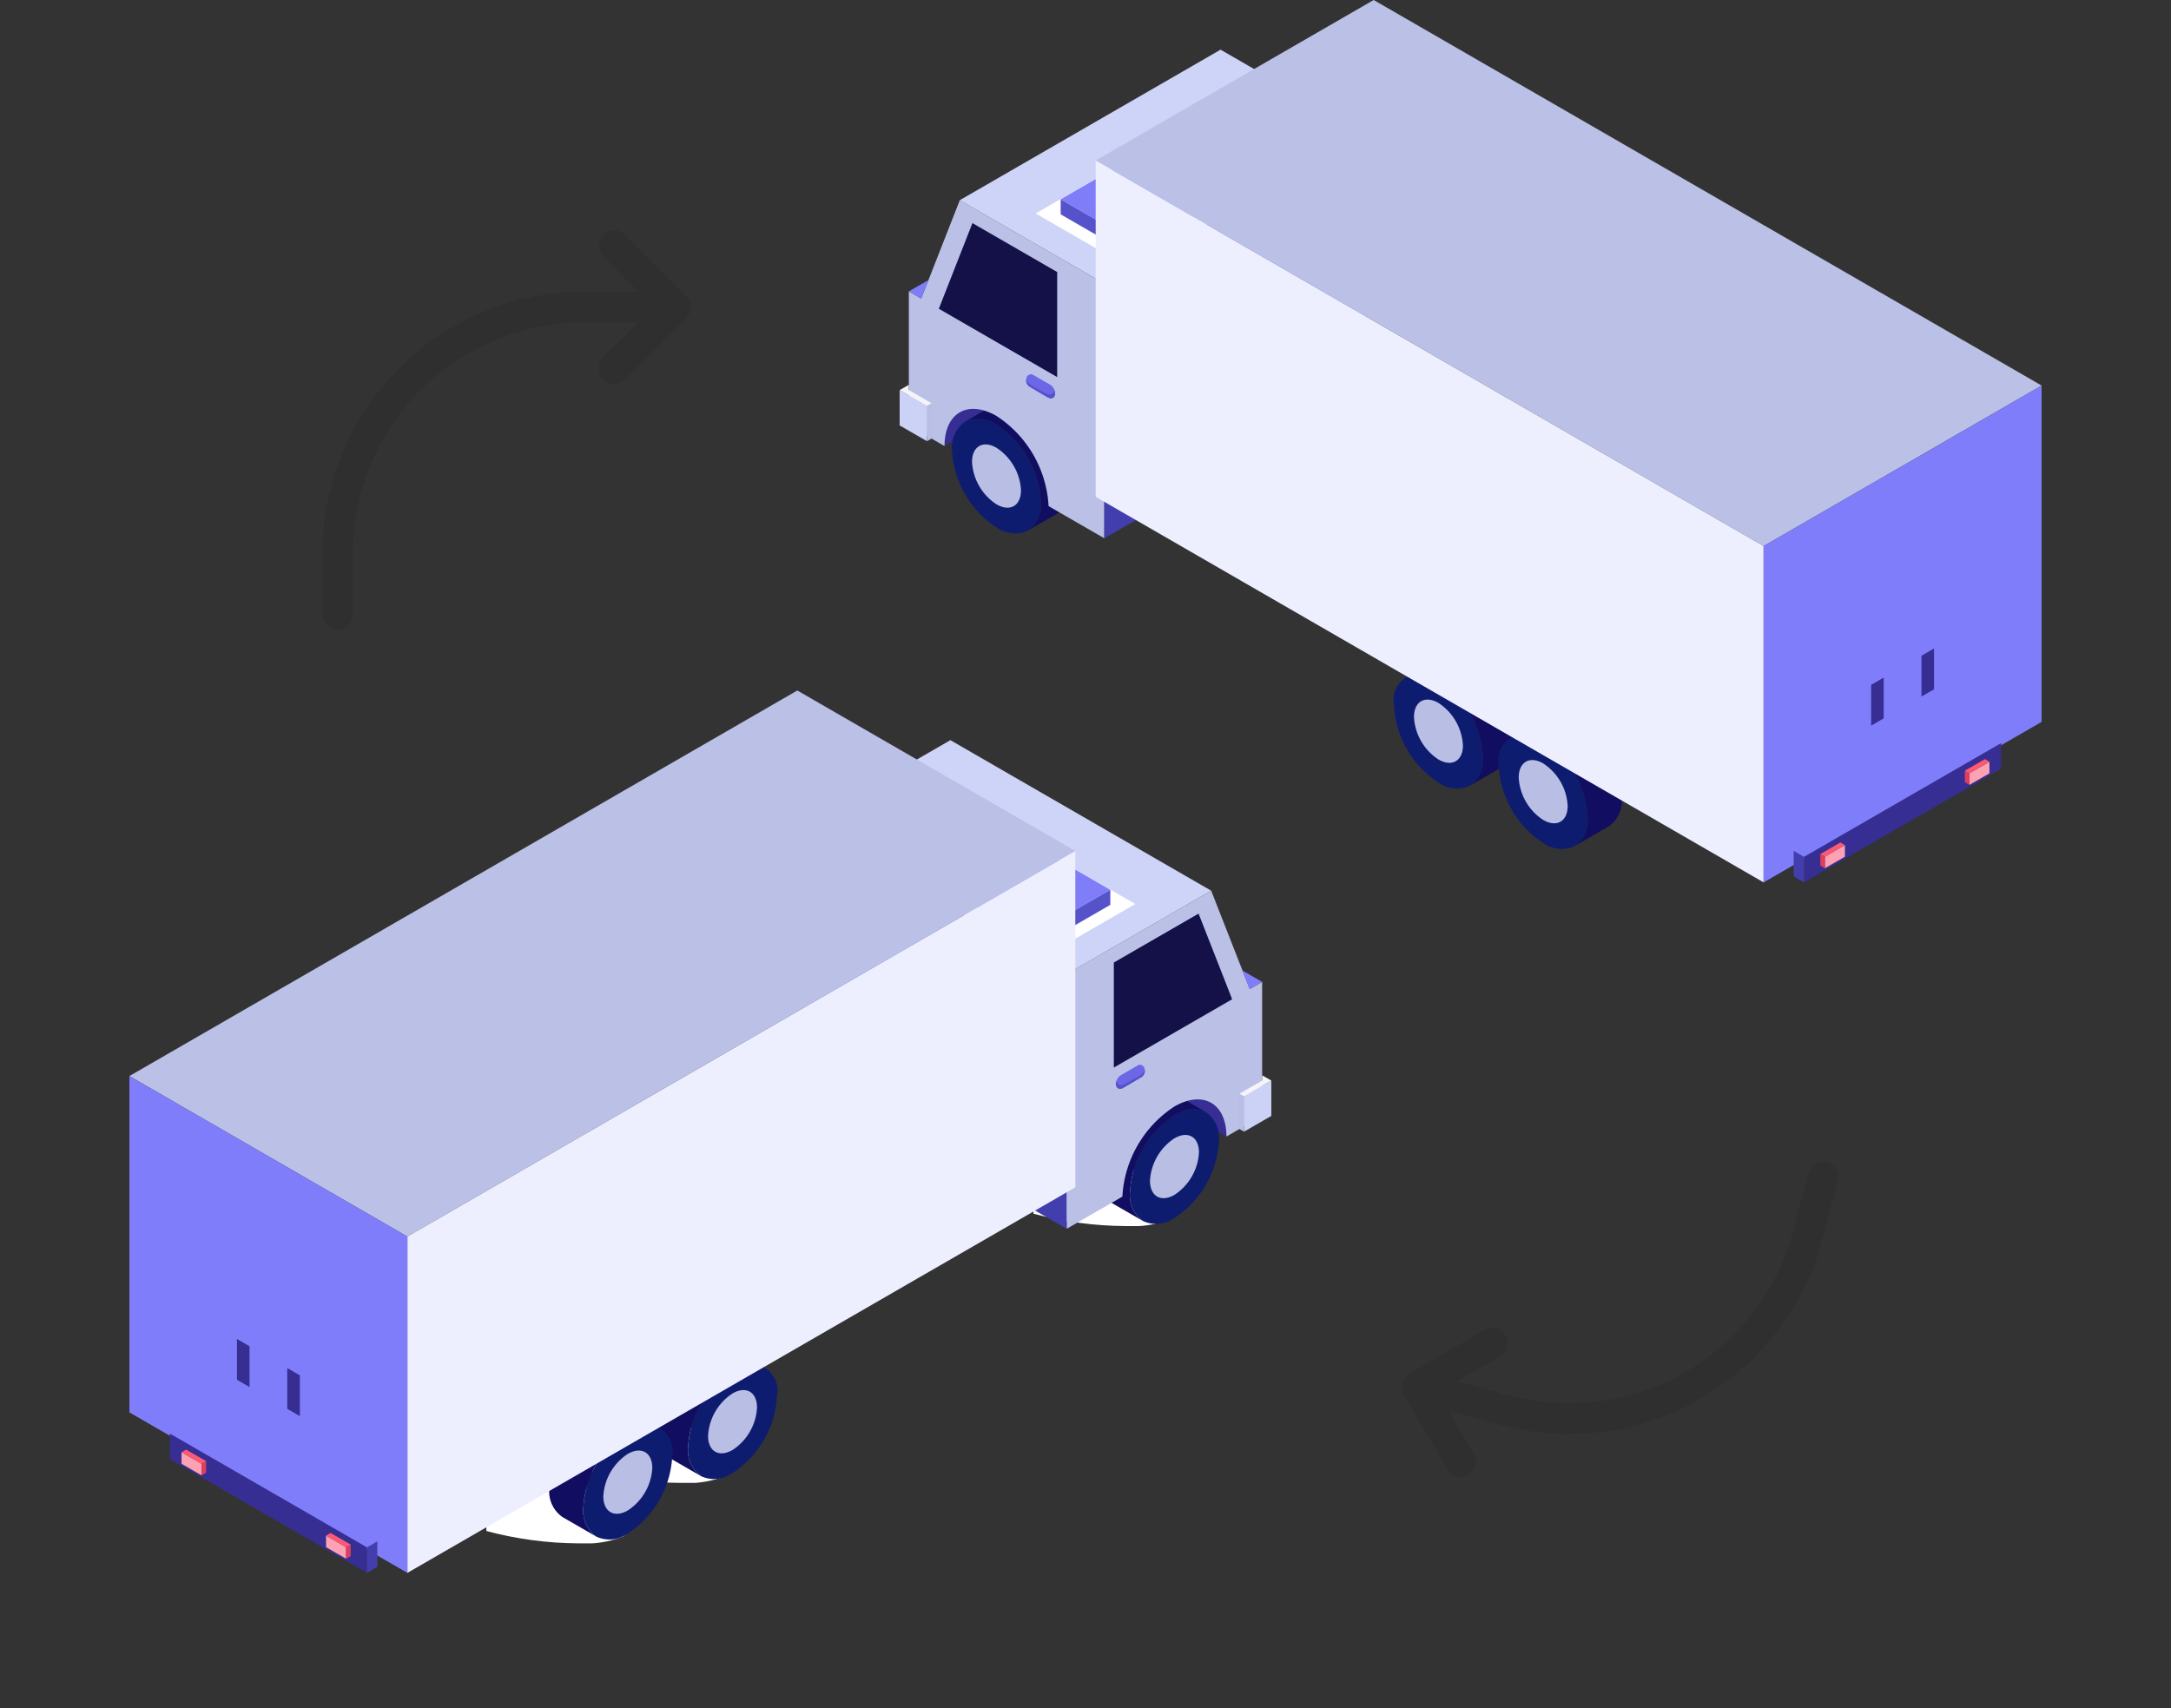 <?xml version="1.0" encoding="UTF-8"?> <svg xmlns="http://www.w3.org/2000/svg" xmlns:xlink="http://www.w3.org/1999/xlink" width="193.124" height="151.956" viewBox="0 0 193.124 151.956"><rect x="0" y="0" width="193.124" height="151.956" fill="#333333" stroke="none"/><defs><clipPath id="clip-path"><rect id="Rectangle_68038" data-name="Rectangle 68038" width="122.418" height="90.526" fill="none"></rect></clipPath><clipPath id="clip-path-2"><path id="Path_195226" data-name="Path 195226" d="M30.535,54.934l10.527,6.078V51.668l-7.539-4.353Z" transform="translate(-30.535 -47.315)" fill="none"></path></clipPath><linearGradient id="linear-gradient" x1="-1.217" y1="5.16" x2="-1.177" y2="5.16" gradientUnits="objectBoundingBox"><stop offset="0" stop-color="#362e92"></stop><stop offset="0.504" stop-color="#25206e"></stop><stop offset="1" stop-color="#131147"></stop></linearGradient><clipPath id="clip-path-4"><rect id="Rectangle_68041" data-name="Rectangle 68041" width="23.958" height="13.832" fill="none"></rect></clipPath><clipPath id="clip-path-5"><path id="Path_195235" data-name="Path 195235" d="M58.344,36.15l16.679-9.629-7.28-4.2L51.065,31.947Z" transform="translate(-51.065 -22.318)" fill="none"></path></clipPath><linearGradient id="linear-gradient-2" x1="-0.894" y1="5.868" x2="-0.877" y2="5.868" gradientUnits="objectBoundingBox"><stop offset="0" stop-color="#c2c8e7"></stop><stop offset="0.25" stop-color="#c6cbe8"></stop><stop offset="0.512" stop-color="#d2d7ed"></stop><stop offset="0.777" stop-color="#e7e9f5"></stop><stop offset="1" stop-color="#fff"></stop></linearGradient><clipPath id="clip-path-8"><rect id="Rectangle_68032" data-name="Rectangle 68032" width="12.546" height="6.02" fill="none"></rect></clipPath><clipPath id="clip-path-9"><path id="Path_195212" data-name="Path 195212" d="M158.769,166.531c.273-.01.555-.018.856-.018,3.91,0,8.66.914,10.614,2.042.977.565,1.069,1.074.43,1.444a2.979,2.979,0,0,1-.647.257c.164.077.318.154.455.234.977.565,1.069,1.074.43,1.444a9.155,9.155,0,0,1-3.967.6,32.385,32.385,0,0,1-8.172-1.1Z" transform="translate(-158.769 -166.513)" fill="none"></path></clipPath><linearGradient id="linear-gradient-3" x1="6.194" y1="3.434" x2="6.161" y2="3.434" gradientUnits="objectBoundingBox"><stop offset="0" stop-color="#c2c8e7"></stop><stop offset="1" stop-color="#fff"></stop></linearGradient><clipPath id="clip-path-11"><path id="Path_195213" data-name="Path 195213" d="M137.069,153.709c.273-.01.555-.018.856-.018,3.909,0,8.66.914,10.614,2.042.977.564,1.069,1.074.43,1.444a2.979,2.979,0,0,1-.646.257c.163.077.318.155.455.234.977.565,1.069,1.074.43,1.444a9.168,9.168,0,0,1-3.967.6,32.383,32.383,0,0,1-8.172-1.1Z" transform="translate(-137.069 -153.691)" fill="none"></path></clipPath><linearGradient id="linear-gradient-4" x1="5.482" y1="4.328" x2="5.449" y2="4.328" xlink:href="#linear-gradient-3"></linearGradient><clipPath id="clip-path-13"><path id="Path_195214" data-name="Path 195214" d="M42.768,99.243c.273-.01.555-.018.856-.018,3.91,0,8.66.914,10.615,2.042.977.564,1.069,1.074.43,1.444a2.972,2.972,0,0,1-.646.257c.164.077.318.154.455.234.977.564,1.069,1.074.43,1.444a9.168,9.168,0,0,1-3.967.6,32.381,32.381,0,0,1-8.172-1.1Z" transform="translate(-42.768 -99.225)" fill="none"></path></clipPath><linearGradient id="linear-gradient-5" x1="2.386" y1="8.123" x2="2.353" y2="8.123" xlink:href="#linear-gradient-3"></linearGradient><clipPath id="clip-path-15"><path id="Path_195226-2" data-name="Path 195226" d="M41.062,54.934,30.535,61.012V51.668l7.539-4.353Z" transform="translate(-30.535 -47.315)" fill="none"></path></clipPath><linearGradient id="linear-gradient-6" x1="2.217" y1="5.16" x2="2.177" y2="5.16" xlink:href="#linear-gradient"></linearGradient><clipPath id="clip-path-18"><path id="Path_195235-2" data-name="Path 195235" d="M67.744,36.15,51.065,26.521l7.28-4.2,16.678,9.629Z" transform="translate(-51.065 -22.318)" fill="none"></path></clipPath><linearGradient id="linear-gradient-7" x1="1.894" y1="5.868" x2="1.877" y2="5.868" xlink:href="#linear-gradient-2"></linearGradient><clipPath id="clip-path-19"><rect id="Rectangle_68044" data-name="Rectangle 68044" width="32.763" height="35.883" transform="translate(0)" fill="none"></rect></clipPath><clipPath id="clip-path-20"><rect id="Rectangle_68044-2" data-name="Rectangle 68044" width="32.763" height="35.883" transform="translate(0 0)" fill="none"></rect></clipPath></defs><g id="Group_221940" data-name="Group 221940" style="isolation: isolate"><g id="Group_221934" data-name="Group 221934" transform="translate(70.706)"><g id="Group_223747" data-name="Group 223747" transform="translate(0)"><path id="Path_195215" data-name="Path 195215" d="M35.33,84.1l-3.6,2.077v-4l3.6-2.077Z" transform="translate(-18.42 -46.498)" fill="#362e92"></path><g id="Group_221923" data-name="Group 221923"><g id="Group_221922" data-name="Group 221922" clip-path="url(#clip-path)"><path id="Path_195216" data-name="Path 195216" d="M133.8,152.844a2.78,2.78,0,0,0,1.16-2.56,8.741,8.741,0,0,0-3.956-6.85,2.409,2.409,0,0,0-3.953,2.283,8.74,8.74,0,0,0,3.953,6.85,2.781,2.781,0,0,0,2.8.278" transform="translate(-73.753 -82.948)" fill="#0e1c70"></path><path id="Path_195217" data-name="Path 195217" d="M135.643,152.432a4.816,4.816,0,0,0-2.178-3.773c-1.2-.694-2.177-.131-2.177,1.257a4.816,4.816,0,0,0,2.177,3.773c1.2.694,2.178.132,2.178-1.257" transform="translate(-76.212 -86.123)" fill="#b9bee4"></path><path id="Path_195218" data-name="Path 195218" d="M136.564,147.866a8.739,8.739,0,0,0-3.955-6.85,2.774,2.774,0,0,0-2.8-.278l3.027-1.748a2.781,2.781,0,0,1,2.8.277,8.74,8.74,0,0,1,3.954,6.851,2.777,2.777,0,0,1-1.158,2.559l-3.026,1.749a2.783,2.783,0,0,0,1.157-2.56" transform="translate(-75.355 -80.53)" fill="#110d60"></path><path id="Path_195219" data-name="Path 195219" d="M156.013,165.666a2.781,2.781,0,0,0,1.159-2.56,8.742,8.742,0,0,0-3.955-6.851,2.409,2.409,0,0,0-3.953,2.283,8.739,8.739,0,0,0,3.953,6.85,2.781,2.781,0,0,0,2.8.278" transform="translate(-86.647 -90.392)" fill="#0e1c70"></path><path id="Path_195220" data-name="Path 195220" d="M157.854,165.255a4.816,4.816,0,0,0-2.178-3.773c-1.2-.694-2.177-.131-2.177,1.257a4.815,4.815,0,0,0,2.177,3.773c1.2.694,2.178.132,2.178-1.257" transform="translate(-89.105 -93.567)" fill="#b9bee4"></path><path id="Path_195221" data-name="Path 195221" d="M158.774,160.688a8.738,8.738,0,0,0-3.955-6.85,2.776,2.776,0,0,0-2.8-.278l3.027-1.748a2.781,2.781,0,0,1,2.8.277,8.738,8.738,0,0,1,3.954,6.851,2.777,2.777,0,0,1-1.158,2.559l-3.026,1.748a2.781,2.781,0,0,0,1.157-2.56" transform="translate(-88.248 -87.974)" fill="#110d60"></path><path id="Path_195222" data-name="Path 195222" d="M40.091,98.739a2.781,2.781,0,0,0,1.16-2.56,8.742,8.742,0,0,0-3.956-6.85,2.777,2.777,0,0,0-2.8-.278,2.777,2.777,0,0,0-1.157,2.56,8.74,8.74,0,0,0,3.953,6.85,2.781,2.781,0,0,0,2.8.278" transform="translate(-19.355 -51.541)" fill="#0e1c70"></path><path id="Path_195223" data-name="Path 195223" d="M41.931,98.327a4.816,4.816,0,0,0-2.178-3.773c-1.2-.694-2.177-.131-2.177,1.257a4.815,4.815,0,0,0,2.177,3.773c1.2.694,2.178.132,2.178-1.257" transform="translate(-21.813 -54.716)" fill="#b9bee4"></path><path id="Path_195224" data-name="Path 195224" d="M42.852,93.76A8.738,8.738,0,0,0,38.9,86.91a2.775,2.775,0,0,0-2.8-.278l3.027-1.748a2.781,2.781,0,0,1,2.8.277,8.738,8.738,0,0,1,3.955,6.851,2.778,2.778,0,0,1-1.158,2.559L41.694,96.32a2.781,2.781,0,0,0,1.157-2.56" transform="translate(-20.956 -49.123)" fill="#110d60"></path><path id="Path_195225" data-name="Path 195225" d="M41.556,49.877,28.7,42.454l-3.432,8.753-1.1-.638V62.493l3.175,1.833c0-2.952,2.073-4.148,4.629-2.673A10.232,10.232,0,0,1,36.6,69.671l4.959,2.863Z" transform="translate(-14.027 -24.644)" fill="#bbc0e6"></path></g></g><g id="Group_221925" data-name="Group 221925" transform="translate(12.81 19.849)"><g id="Group_221924" data-name="Group 221924" transform="translate(0)" clip-path="url(#clip-path-2)"><rect id="Rectangle_68039" data-name="Rectangle 68039" width="10.527" height="13.697" transform="translate(0)" fill="url(#linear-gradient)"></rect></g></g><g id="Group_221932" data-name="Group 221932"><g id="Group_221931" data-name="Group 221931" clip-path="url(#clip-path)"><path id="Path_195227" data-name="Path 195227" d="M51.617,81.083a.964.964,0,0,0-.4-.768l-1.574-.909a.317.317,0,0,0-.162-.047.45.45,0,0,0-.42.37.692.692,0,0,0,.3.742c.771.46,1.345.793,1.595.938a.421.421,0,0,0,.666-.327" transform="translate(-28.468 -46.068)" fill="#6b67e7"></path><path id="Path_195228" data-name="Path 195228" d="M49.044,80.511a.68.68,0,0,0,.314.63c.77.46,1.345.793,1.594.938.5.286.687-.119.666-.327a1.217,1.217,0,0,0-.057-.308.431.431,0,0,1-.615.361c-.131-.067-1.24-.665-1.467-.816a1.022,1.022,0,0,1-.436-.477" transform="translate(-28.47 -46.736)" fill="#5652ca"></path><path id="Path_195229" data-name="Path 195229" d="M22.227,85.863l2.428,1.4V84.115l-2.428-1.4Z" transform="translate(-12.903 -48.015)" fill="#ccd1f6"></path><path id="Path_195230" data-name="Path 195230" d="M28.015,88.88l.406-.235V85.5l-.406.235Z" transform="translate(-16.262 -49.63)" fill="#b9bee4"></path><path id="Path_195231" data-name="Path 195231" d="M25.061,83.232,23.04,82.065V81.6l-.813.469,2.428,1.4Z" transform="translate(-12.903 -47.365)" fill="#f4f4f9"></path><path id="Path_195232" data-name="Path 195232" d="M47.835,31.345l23.2-13.392L58.176,10.531l-23.2,13.392Z" transform="translate(-20.305 -6.113)" fill="#ced3f8"></path><path id="Path_195233" data-name="Path 195233" d="M65.623,64.273l23.2-13.392V28.224l-23.2,13.392Z" transform="translate(-38.094 -16.384)" fill="#423ead"></path><path id="Path_195234" data-name="Path 195234" d="M25.269,61.037l.646-1.649L24.164,60.4Z" transform="translate(-14.027 -34.474)" fill="#807df9"></path><g id="Group_221930" data-name="Group 221930" transform="translate(21.422 9.363)" style="mix-blend-mode: multiply;isolation: isolate"><g id="Group_221929" data-name="Group 221929"><g id="Group_221928" data-name="Group 221928" clip-path="url(#clip-path-4)"><g id="Group_221927" data-name="Group 221927" transform="translate(0)"><g id="Group_221926" data-name="Group 221926" clip-path="url(#clip-path-5)"><rect id="Rectangle_68040" data-name="Rectangle 68040" width="23.958" height="13.832" transform="translate(0)" fill="url(#linear-gradient-2)"></rect></g></g></g></g></g><path id="Path_195236" data-name="Path 195236" d="M63.651,33.135l16.678-9.629L73.05,19.3,56.371,28.932Z" transform="translate(-32.723 -11.205)" fill="#807df9"></path><path id="Path_195237" data-name="Path 195237" d="M73.724,40.291,90.4,30.662v-1.34L73.724,38.951Z" transform="translate(-42.796 -17.021)" fill="#b9bee4"></path><path id="Path_195238" data-name="Path 195238" d="M56.371,43.6l7.28,4.2V46.46l-7.28-4.2Z" transform="translate(-32.723 -24.53)" fill="#5652ca"></path><path id="Path_195239" data-name="Path 195239" d="M123.21,48.58,147.939,34.3,88.523,0,63.794,14.277Z" transform="translate(-37.032 0)" fill="#bbc0e6"></path><path id="Path_195240" data-name="Path 195240" d="M123.21,98.256V68.336l-59.416-34.3v29.92Z" transform="translate(-37.032 -19.756)" fill="#edefff"></path><path id="Path_195241" data-name="Path 195241" d="M230.155,111.69V81.771L205.426,96.048v29.92Z" transform="translate(-119.248 -47.468)" fill="#807dfb"></path><path id="Path_195242" data-name="Path 195242" d="M228.23,147.964l1.119-.646v-3.628l-1.119.646Z" transform="translate(-132.486 -83.411)" fill="#362e92"></path><path id="Path_195243" data-name="Path 195243" d="M238.9,141.8l1.119-.646v-3.629l-1.119.646Z" transform="translate(-138.68 -79.834)" fill="#362e92"></path><path id="Path_195244" data-name="Path 195244" d="M231.535,159.85v-2.27L214,167.7v2.27Z" transform="translate(-124.225 -91.474)" fill="#362e92"></path><path id="Path_195245" data-name="Path 195245" d="M211.8,182.712v-2.27l.924.534v2.27Z" transform="translate(-122.946 -104.745)" fill="#423ead"></path><path id="Path_195246" data-name="Path 195246" d="M249.065,163.6l1.782-1.029v-1.023l-1.782,1.029Z" transform="translate(-144.58 -93.775)" fill="#fda2b3"></path><path id="Path_195247" data-name="Path 195247" d="M248.1,164.46l.406.235v-1.023l-.406-.235Z" transform="translate(-144.018 -94.874)" fill="#e13d5c"></path><path id="Path_195248" data-name="Path 195248" d="M248.1,162.013l.406.235,1.782-1.029-.406-.235Z" transform="translate(-144.018 -93.45)" fill="#fd5a72"></path><path id="Path_195249" data-name="Path 195249" d="M218.423,181.287l1.782-1.029v-1.023l-1.782,1.029Z" transform="translate(-126.793 -104.045)" fill="#fda2b3"></path><path id="Path_195250" data-name="Path 195250" d="M217.455,182.151l.407.234v-1.023l-.407-.235Z" transform="translate(-126.231 -105.144)" fill="#e13d5c"></path><path id="Path_195251" data-name="Path 195251" d="M217.455,179.7l.407.234,1.782-1.029-.406-.235Z" transform="translate(-126.231 -103.72)" fill="#fd5a72"></path></g></g></g></g><g id="Group_221936" data-name="Group 221936" transform="translate(0 61.429)"><g id="Group_221933" data-name="Group 221933" transform="translate(0)" clip-path="url(#clip-path)"><g id="Group_221921" data-name="Group 221921"><g id="Group_221920" data-name="Group 221920" clip-path="url(#clip-path)"><g id="Group_221909" data-name="Group 221909" transform="translate(43.266 69.853)" style="mix-blend-mode: multiply;isolation: isolate"><g id="Group_221908" data-name="Group 221908" transform="translate(0)"><g id="Group_221907" data-name="Group 221907" clip-path="url(#clip-path-8)"><g id="Group_221906" data-name="Group 221906" transform="translate(0 0)"><g id="Group_221905" data-name="Group 221905" clip-path="url(#clip-path-9)"><rect id="Rectangle_68031" data-name="Rectangle 68031" width="12.778" height="6.02" transform="translate(0)" fill="url(#linear-gradient-3)"></rect></g></g></g></g></g><g id="Group_221914" data-name="Group 221914" transform="translate(52.37 64.474)" style="mix-blend-mode: multiply;isolation: isolate"><g id="Group_221913" data-name="Group 221913" transform="translate(0)"><g id="Group_221912" data-name="Group 221912" clip-path="url(#clip-path-8)"><g id="Group_221911" data-name="Group 221911" transform="translate(0 0)"><g id="Group_221910" data-name="Group 221910" clip-path="url(#clip-path-11)"><rect id="Rectangle_68033" data-name="Rectangle 68033" width="12.778" height="6.02" transform="translate(0)" fill="url(#linear-gradient-4)"></rect></g></g></g></g></g><g id="Group_221919" data-name="Group 221919" transform="translate(91.93 41.625)" style="mix-blend-mode: multiply;isolation: isolate"><g id="Group_221918" data-name="Group 221918" transform="translate(0)"><g id="Group_221917" data-name="Group 221917" clip-path="url(#clip-path-8)"><g id="Group_221916" data-name="Group 221916" transform="translate(0)"><g id="Group_221915" data-name="Group 221915" clip-path="url(#clip-path-13)"><rect id="Rectangle_68035" data-name="Rectangle 68035" width="12.778" height="6.02" transform="translate(0)" fill="url(#linear-gradient-5)"></rect></g></g></g></g></g></g></g><path id="Path_195215-2" data-name="Path 195215" d="M31.732,84.1l3.6,2.077v-4l-3.6-2.077Z" transform="translate(73.776 -46.498)" fill="#362e92"></path><g id="Group_221923-2" data-name="Group 221923"><g id="Group_221922-2" data-name="Group 221922" clip-path="url(#clip-path)"><path id="Path_195216-2" data-name="Path 195216" d="M128.213,152.844a2.78,2.78,0,0,1-1.16-2.56,8.741,8.741,0,0,1,3.956-6.85,2.409,2.409,0,0,1,3.953,2.283,8.74,8.74,0,0,1-3.953,6.85,2.781,2.781,0,0,1-2.8.278" transform="translate(-65.844 -82.948)" fill="#0e1c70"></path><path id="Path_195217-2" data-name="Path 195217" d="M131.288,152.432a4.816,4.816,0,0,1,2.178-3.773c1.2-.694,2.177-.131,2.177,1.257a4.816,4.816,0,0,1-2.177,3.773c-1.2.694-2.178.132-2.178-1.257" transform="translate(-68.301 -86.123)" fill="#b9bee4"></path><path id="Path_195218-2" data-name="Path 195218" d="M132.84,147.866a8.739,8.739,0,0,1,3.955-6.85,2.774,2.774,0,0,1,2.8-.278l-3.027-1.748a2.781,2.781,0,0,0-2.8.277,8.74,8.74,0,0,0-3.954,6.851,2.777,2.777,0,0,0,1.158,2.559L134,150.426a2.782,2.782,0,0,1-1.157-2.56" transform="translate(-71.631 -80.53)" fill="#110d60"></path><path id="Path_195219-2" data-name="Path 195219" d="M150.423,165.666a2.781,2.781,0,0,1-1.159-2.56,8.742,8.742,0,0,1,3.955-6.851,2.409,2.409,0,0,1,3.953,2.283,8.739,8.739,0,0,1-3.953,6.85,2.781,2.781,0,0,1-2.8.278" transform="translate(-97.373 -90.392)" fill="#0e1c70"></path><path id="Path_195220-2" data-name="Path 195220" d="M153.5,165.255a4.816,4.816,0,0,1,2.178-3.773c1.2-.694,2.177-.131,2.177,1.257a4.815,4.815,0,0,1-2.177,3.773c-1.2.694-2.178.132-2.178-1.257" transform="translate(-99.83 -93.567)" fill="#b9bee4"></path><path id="Path_195221-2" data-name="Path 195221" d="M155.05,160.688a8.738,8.738,0,0,1,3.955-6.85,2.776,2.776,0,0,1,2.8-.278l-3.027-1.748a2.781,2.781,0,0,0-2.8.277,8.738,8.738,0,0,0-3.954,6.851,2.777,2.777,0,0,0,1.158,2.559l3.026,1.748a2.781,2.781,0,0,1-1.157-2.56" transform="translate(-103.158 -87.974)" fill="#110d60"></path><path id="Path_195222-2" data-name="Path 195222" d="M34.5,98.739a2.781,2.781,0,0,1-1.16-2.56,8.742,8.742,0,0,1,3.956-6.85,2.777,2.777,0,0,1,2.8-.278,2.777,2.777,0,0,1,1.157,2.56,8.74,8.74,0,0,1-3.953,6.85,2.781,2.781,0,0,1-2.8.278" transform="translate(67.18 -51.541)" fill="#0e1c70"></path><path id="Path_195223-2" data-name="Path 195223" d="M37.576,98.327a4.816,4.816,0,0,1,2.178-3.773c1.2-.694,2.177-.131,2.177,1.257a4.815,4.815,0,0,1-2.177,3.773c-1.2.694-2.178.132-2.178-1.257" transform="translate(64.724 -54.716)" fill="#b9bee4"></path><path id="Path_195224-2" data-name="Path 195224" d="M39.127,93.76a8.738,8.738,0,0,1,3.955-6.85,2.775,2.775,0,0,1,2.8-.278l-3.027-1.748a2.781,2.781,0,0,0-2.8.277A8.738,8.738,0,0,0,36.1,92.013a2.778,2.778,0,0,0,1.158,2.559l3.026,1.748a2.781,2.781,0,0,1-1.157-2.56" transform="translate(61.395 -49.123)" fill="#110d60"></path><path id="Path_195225-2" data-name="Path 195225" d="M24.164,49.877l12.855-7.423,3.432,8.753,1.1-.638V62.493l-3.175,1.833c0-2.952-2.073-4.148-4.629-2.673a10.232,10.232,0,0,0-4.629,8.018l-4.959,2.863Z" transform="translate(70.724 -24.644)" fill="#bbc0e6"></path></g></g><g id="Group_221925-2" data-name="Group 221925" transform="translate(99.081 19.849)"><g id="Group_221924-2" data-name="Group 221924" clip-path="url(#clip-path-15)"><rect id="Rectangle_68039-2" data-name="Rectangle 68039" width="10.527" height="13.697" transform="translate(0)" fill="url(#linear-gradient-6)"></rect></g></g><g id="Group_221932-2" data-name="Group 221932"><g id="Group_221931-2" data-name="Group 221931" clip-path="url(#clip-path)"><path id="Path_195227-2" data-name="Path 195227" d="M49.041,81.083a.964.964,0,0,1,.4-.768l1.574-.909a.317.317,0,0,1,.162-.047.45.45,0,0,1,.42.37.692.692,0,0,1-.3.742c-.771.46-1.345.793-1.595.938a.421.421,0,0,1-.666-.327" transform="translate(50.227 -46.068)" fill="#6b67e7"></path><path id="Path_195228-2" data-name="Path 195228" d="M51.62,80.511a.68.68,0,0,1-.314.63c-.77.46-1.345.793-1.594.938-.5.286-.687-.119-.666-.327a1.217,1.217,0,0,1,.057-.308.431.431,0,0,0,.615.361c.131-.067,1.24-.665,1.467-.816a1.022,1.022,0,0,0,.436-.477" transform="translate(50.223 -46.736)" fill="#5652ca"></path><path id="Path_195229-2" data-name="Path 195229" d="M24.655,85.863l-2.428,1.4V84.115l2.428-1.4Z" transform="translate(88.438 -48.015)" fill="#ccd1f6"></path><path id="Path_195230-2" data-name="Path 195230" d="M28.421,88.88l-.406-.235V85.5l.406.235Z" transform="translate(82.244 -49.63)" fill="#b9bee4"></path><path id="Path_195231-2" data-name="Path 195231" d="M22.227,83.232l2.022-1.167V81.6l.813.469-2.428,1.4Z" transform="translate(88.032 -47.365)" fill="#f4f4f9"></path><path id="Path_195232-2" data-name="Path 195232" d="M58.176,31.345l-23.2-13.392,12.855-7.422,23.2,13.392Z" transform="translate(36.712 -6.113)" fill="#ced3f8"></path><path id="Path_195233-2" data-name="Path 195233" d="M88.82,64.273l-23.2-13.392V28.224l23.2,13.392Z" transform="translate(6.068 -16.384)" fill="#423ead"></path><path id="Path_195234-2" data-name="Path 195234" d="M24.81,61.037l-.646-1.649L25.915,60.4Z" transform="translate(86.365 -34.474)" fill="#807df9"></path><g id="Group_221930-2" data-name="Group 221930" transform="translate(77.037 9.363)" style="mix-blend-mode: multiply;isolation: isolate"><g id="Group_221929-2" data-name="Group 221929"><g id="Group_221928-2" data-name="Group 221928" clip-path="url(#clip-path-4)"><g id="Group_221927-2" data-name="Group 221927" transform="translate(0)"><g id="Group_221926-2" data-name="Group 221926" clip-path="url(#clip-path-18)"><rect id="Rectangle_68040-2" data-name="Rectangle 68040" width="23.958" height="13.832" transform="translate(0)" fill="url(#linear-gradient-7)"></rect></g></g></g></g></g><path id="Path_195236-2" data-name="Path 195236" d="M73.049,33.135,56.371,23.506l7.279-4.2,16.679,9.629Z" transform="translate(18.44 -11.205)" fill="#807df9"></path><path id="Path_195237-2" data-name="Path 195237" d="M90.4,40.291,73.724,30.662v-1.34L90.4,38.951Z" transform="translate(1.087 -17.021)" fill="#b9bee4"></path><path id="Path_195238-2" data-name="Path 195238" d="M63.651,43.6l-7.28,4.2V46.46l7.28-4.2Z" transform="translate(35.118 -24.53)" fill="#5652ca"></path><path id="Path_195239-2" data-name="Path 195239" d="M88.523,48.58,63.794,34.3,123.21,0l24.729,14.277Z" transform="translate(-52.283 0)" fill="#bbc0e6"></path><path id="Path_195240-2" data-name="Path 195240" d="M63.794,98.256V68.336l59.416-34.3v29.92Z" transform="translate(-27.554 -19.756)" fill="#edefff"></path><path id="Path_195241-2" data-name="Path 195241" d="M205.426,111.69V81.771l24.729,14.277v29.92Z" transform="translate(-193.915 -47.468)" fill="#807dfb"></path><path id="Path_195242-2" data-name="Path 195242" d="M229.349,147.964l-1.119-.646v-3.628l1.119.646Z" transform="translate(-202.676 -83.411)" fill="#362e92"></path><path id="Path_195243-2" data-name="Path 195243" d="M240.021,141.8l-1.119-.646v-3.629l1.119.646Z" transform="translate(-217.824 -79.834)" fill="#362e92"></path><path id="Path_195244-2" data-name="Path 195244" d="M214,159.85v-2.27L231.535,167.7v2.27Z" transform="translate(-198.892 -91.474)" fill="#362e92"></path><path id="Path_195245-2" data-name="Path 195245" d="M212.72,182.712v-2.27l-.924.534v2.27Z" transform="translate(-179.153 -104.745)" fill="#423ead"></path><path id="Path_195246-2" data-name="Path 195246" d="M250.847,163.6l-1.782-1.029v-1.023l1.782,1.029Z" transform="translate(-232.914 -93.775)" fill="#fda2b3"></path><path id="Path_195247-2" data-name="Path 195247" d="M248.5,164.46l-.406.235v-1.023l.406-.235Z" transform="translate(-230.164 -94.874)" fill="#e13d5c"></path><path id="Path_195248-2" data-name="Path 195248" d="M250.285,162.013l-.406.235-1.782-1.029.406-.235Z" transform="translate(-231.946 -93.45)" fill="#fd5a72"></path><path id="Path_195249-2" data-name="Path 195249" d="M220.205,181.287l-1.782-1.029v-1.023l1.782,1.029Z" transform="translate(-189.418 -104.045)" fill="#fda2b3"></path><path id="Path_195250-2" data-name="Path 195250" d="M217.861,182.151l-.407.234v-1.023l.407-.235Z" transform="translate(-186.668 -105.144)" fill="#e13d5c"></path><path id="Path_195251-2" data-name="Path 195251" d="M219.643,179.7l-.407.234-1.782-1.029.406-.235Z" transform="translate(-188.449 -103.72)" fill="#fd5a72"></path></g></g></g></g><g id="Group_221938" data-name="Group 221938" transform="translate(61.459 56.008) rotate(180)" opacity="0.154"><g id="Group_221937" data-name="Group 221937" transform="translate(0)" clip-path="url(#clip-path-19)"><path id="Path_195252" data-name="Path 195252" d="M4.662,27.335H9.575a20.845,20.845,0,0,0,14.918-6.482,20.764,20.764,0,0,0,5.58-14.086V1.359a1.645,1.645,0,0,1,.342-.908,1.387,1.387,0,0,1,.54-.373A1.4,1.4,0,0,1,31.6,0c.107.022.213.048.32.075a2.312,2.312,0,0,1,.288.154,1.37,1.37,0,0,1,.556.8c.021.107.021.213.037.325V6.773A23.63,23.63,0,0,1,22.731,25.952a23.613,23.613,0,0,1-13.22,4.117H4.662L7.8,33.2a1.53,1.53,0,0,1,.193.241,1.41,1.41,0,0,1-1.084,2.087,1.358,1.358,0,0,1-.929-.294c-.048-.042-.064-.053-.112-.1L.4,29.669A1.247,1.247,0,0,1,.13,29.3,1.4,1.4,0,0,1,.3,27.848a.985.985,0,0,1,.1-.112l5.467-5.473a1.462,1.462,0,0,1,1.042-.4,1.479,1.479,0,0,1,.154.016,1.41,1.41,0,0,1,1.084,1.724,1.33,1.33,0,0,1-.2.417A2.222,2.222,0,0,1,7.8,24.2Z" transform="translate(-0.001 0.002)" fill="#1a1818"></path></g></g><g id="Group_221939" data-name="Group 221939" transform="matrix(0.966, 0.259, -0.259, 0.966, 132.186, 95.282)" opacity="0.154"><g id="Group_221937-2" data-name="Group 221937" transform="translate(0 0)" clip-path="url(#clip-path-20)"><path id="Path_195252-2" data-name="Path 195252" d="M4.662,27.335H9.575a20.845,20.845,0,0,0,14.918-6.482,20.764,20.764,0,0,0,5.58-14.086V1.359a1.645,1.645,0,0,1,.342-.908,1.387,1.387,0,0,1,.54-.373A1.4,1.4,0,0,1,31.6,0c.107.022.213.048.32.075a2.312,2.312,0,0,1,.288.154,1.37,1.37,0,0,1,.556.8c.021.107.021.213.037.325V6.773A23.63,23.63,0,0,1,22.731,25.952a23.613,23.613,0,0,1-13.22,4.117H4.662L7.8,33.2a1.53,1.53,0,0,1,.193.241,1.41,1.41,0,0,1-1.084,2.087,1.358,1.358,0,0,1-.929-.294c-.048-.042-.064-.053-.112-.1L.4,29.669A1.247,1.247,0,0,1,.13,29.3,1.4,1.4,0,0,1,.3,27.848a.985.985,0,0,1,.1-.112l5.467-5.473a1.462,1.462,0,0,1,1.042-.4,1.479,1.479,0,0,1,.154.016,1.41,1.41,0,0,1,1.084,1.724,1.33,1.33,0,0,1-.2.417A2.222,2.222,0,0,1,7.8,24.2Z" transform="translate(-0.001 0.002)" fill="#1a1818"></path></g></g></g></svg> 